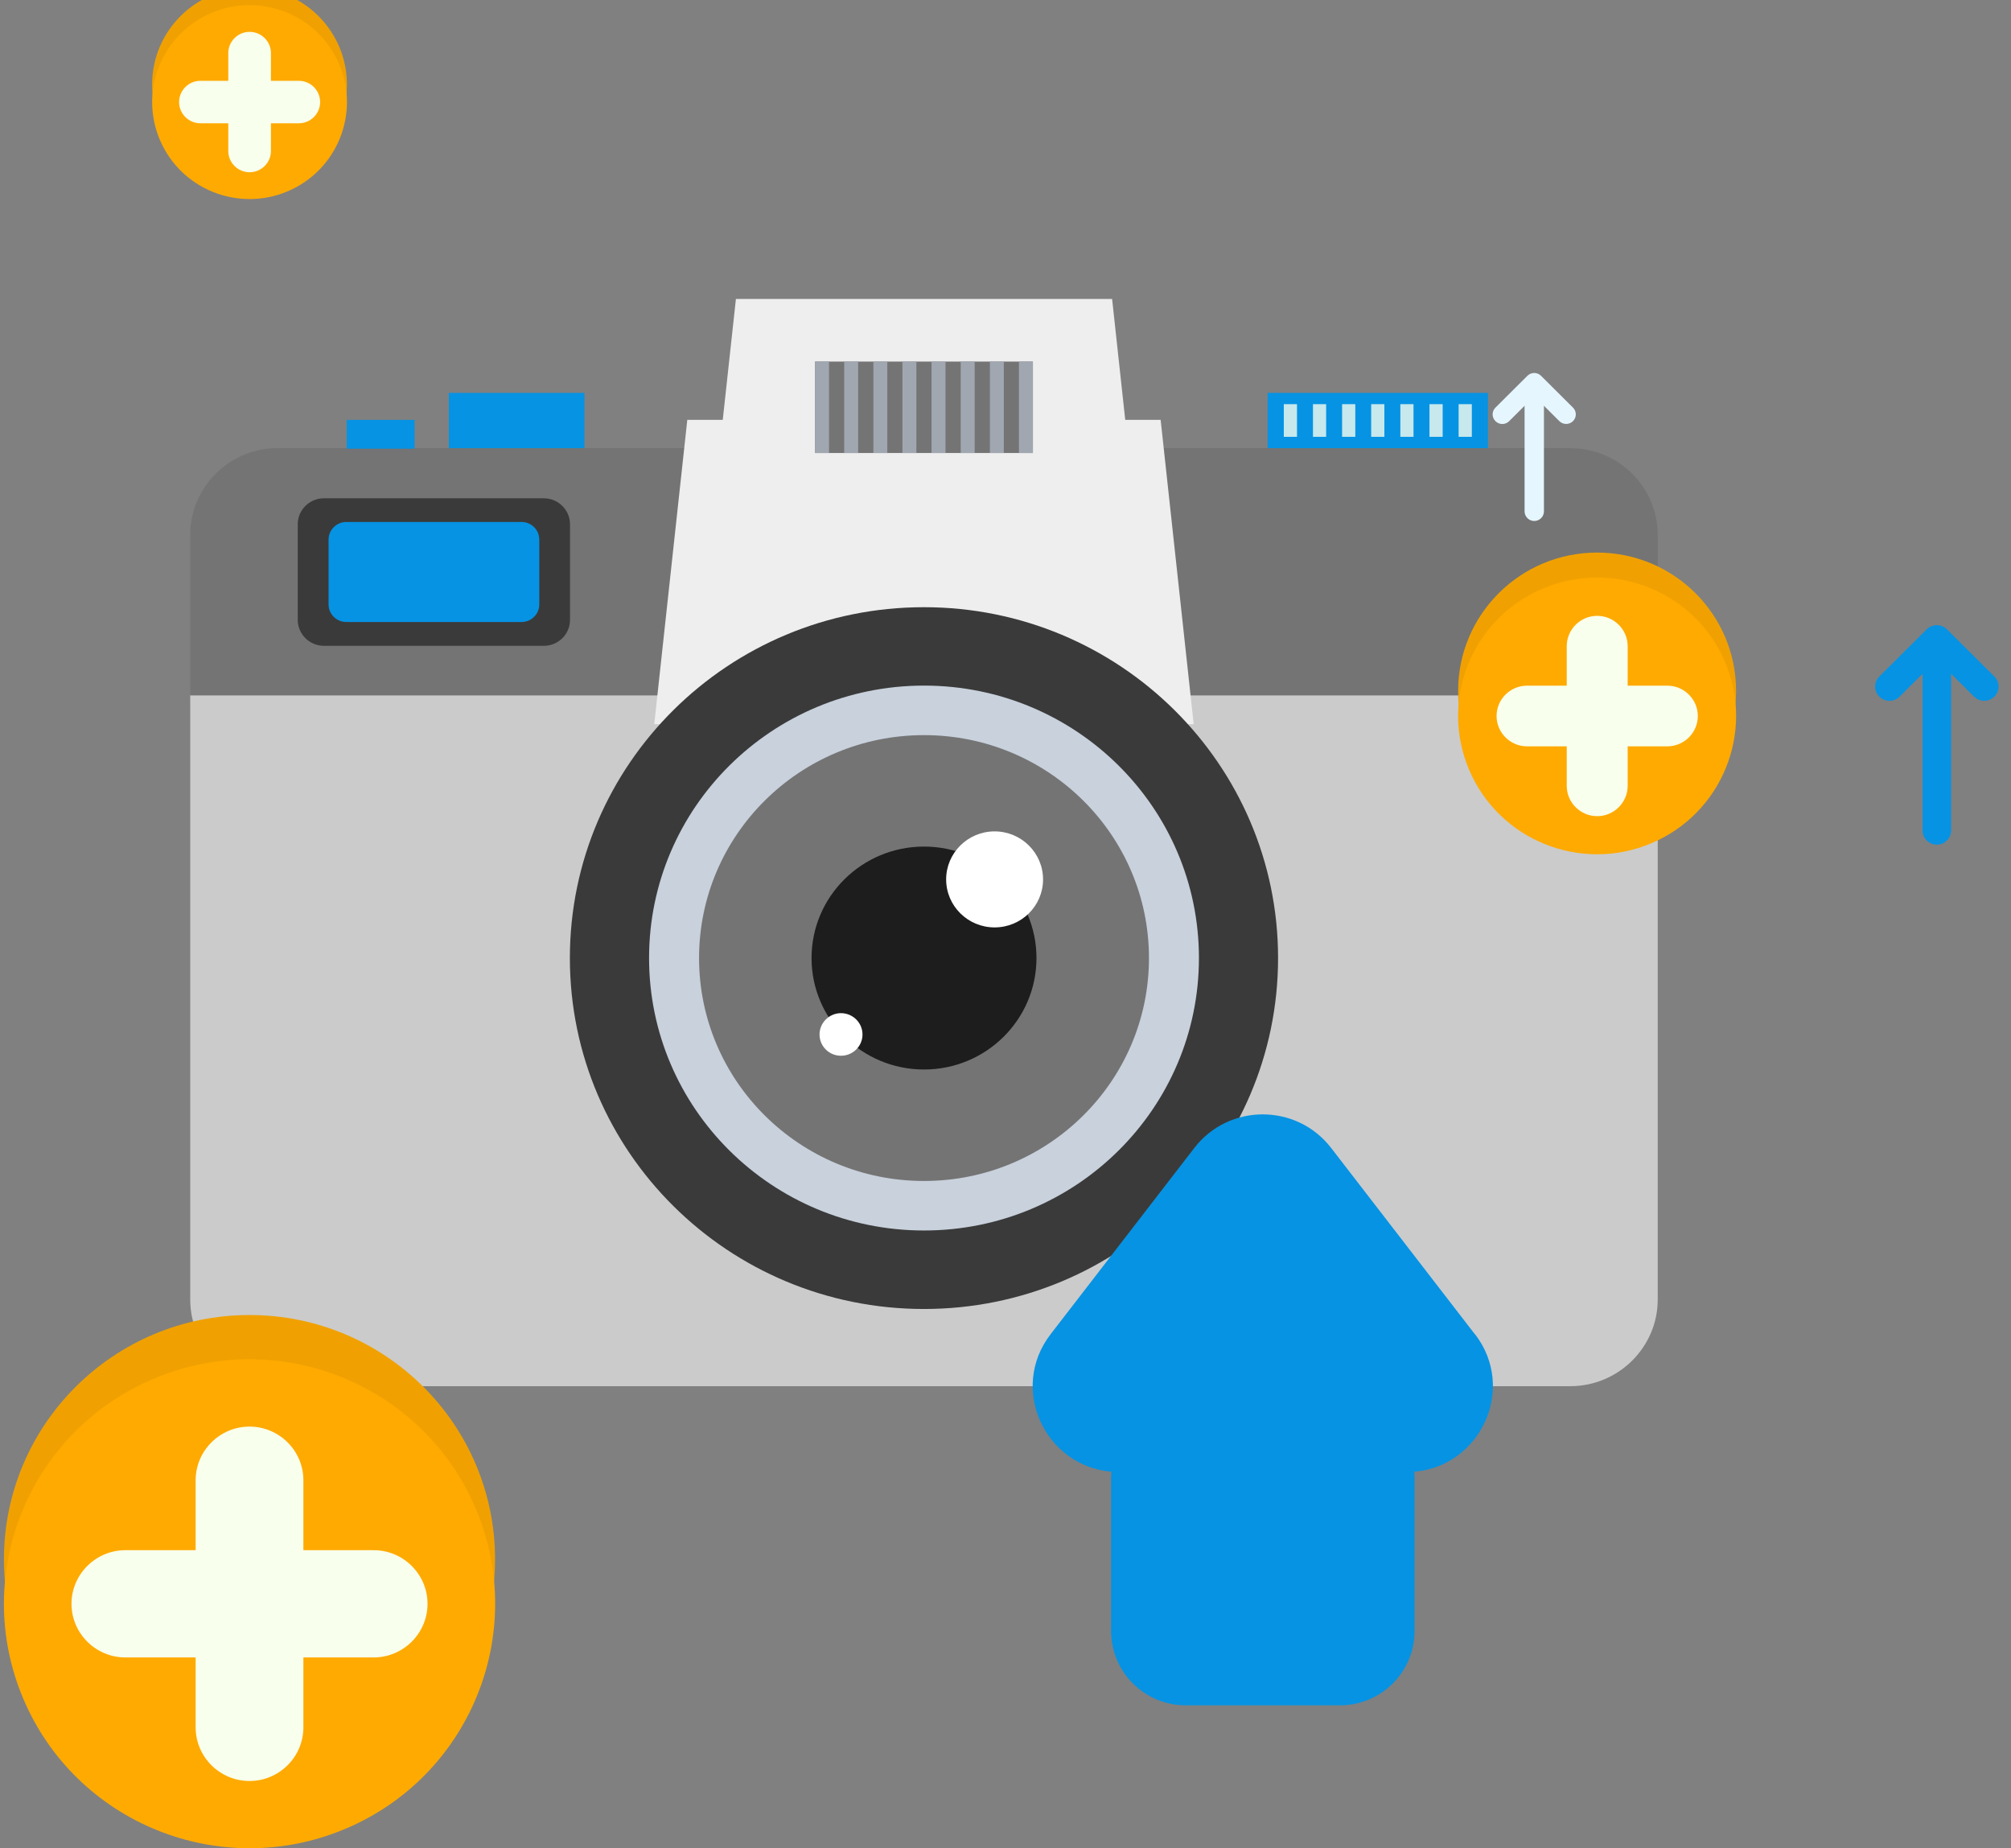 <svg width="74" height="68" viewBox="0 0 74 68" fill="none" xmlns="http://www.w3.org/2000/svg">
<rect x="0" y="0" width="74" height="68" fill="#808080" stroke="none"/>
<g clip-path="url(#clip0_1_62)">
<g clip-path="url(#clip1_1_62)">
<path d="M7 25.581V47.815C7 49.567 8.446 51 10.215 51H57.785C59.554 51 61 49.565 61 47.815V25.581H7Z" fill="#CBCBCB"/>
<path d="M57.785 16.486H10.215C8.446 16.486 7 17.922 7 19.674V25.583H61V19.674C61 17.922 59.554 16.489 57.785 16.489V16.486Z" fill="#747474"/>
<path d="M42.709 15.448H25.291L24.075 26.643H43.925L42.709 15.448Z" fill="#EEEEEE"/>
<path d="M47.03 35.248C47.03 42.379 41.195 48.16 33.999 48.16C26.802 48.16 20.97 42.381 20.97 35.248C20.97 28.115 26.805 22.34 33.999 22.34C41.193 22.34 47.03 28.121 47.03 35.248Z" fill="#3A3A3A"/>
<path d="M44.118 35.248C44.118 40.784 39.589 45.272 34.001 45.272C28.414 45.272 23.884 40.784 23.884 35.248C23.884 29.712 28.414 25.224 34.001 25.224C39.589 25.224 44.118 29.712 44.118 35.248Z" fill="#C8D1DC"/>
<path d="M42.279 35.248C42.279 39.777 38.573 43.45 34.001 43.45C29.43 43.45 25.724 39.777 25.724 35.248C25.724 30.719 29.43 27.047 34.001 27.047C38.573 27.047 42.279 30.719 42.279 35.248Z" fill="#747474"/>
<path d="M38.14 35.248C38.14 37.513 36.287 39.349 34.001 39.349C31.716 39.349 29.863 37.513 29.863 35.248C29.863 32.984 31.716 31.147 34.001 31.147C36.287 31.147 38.14 32.984 38.14 35.248Z" fill="#1D1D1D"/>
<path d="M38.382 32.355C38.382 33.331 37.584 34.121 36.599 34.121C35.613 34.121 34.816 33.329 34.816 32.355C34.816 31.381 35.616 30.588 36.599 30.588C37.582 30.588 38.382 31.381 38.382 32.355Z" fill="white"/>
<path d="M31.738 38.061C31.738 38.492 31.384 38.843 30.946 38.843C30.508 38.843 30.157 38.492 30.157 38.061C30.157 37.63 30.511 37.276 30.946 37.276C31.382 37.276 31.738 37.627 31.738 38.061Z" fill="white"/>
<path d="M21.506 14.455H16.516V16.489H21.506V14.455Z" fill="#0693E3"/>
<path d="M15.255 15.448H12.759V16.508H15.255V15.448Z" fill="#0693E3"/>
<path d="M40.923 11H27.08L26.111 19.897H41.889L40.923 11Z" fill="#EEEEEE"/>
<path d="M38.008 13.303H29.992V16.667H38.008V13.303Z" fill="#747474"/>
<path d="M30.506 13.303H29.992V16.667H30.506V13.303Z" fill="#A0A7B0"/>
<path d="M31.578 13.303H31.064V16.667H31.578V13.303Z" fill="#A0A7B0"/>
<path d="M32.651 13.303H32.137V16.667H32.651V13.303Z" fill="#A0A7B0"/>
<path d="M33.721 13.303H33.207V16.667H33.721V13.303Z" fill="#A0A7B0"/>
<path d="M34.793 13.303H34.279V16.667H34.793V13.303Z" fill="#A0A7B0"/>
<path d="M35.866 13.303H35.352V16.667H35.866V13.303Z" fill="#A0A7B0"/>
<path d="M36.938 13.303H36.425V16.667H36.938V13.303Z" fill="#A0A7B0"/>
<path d="M38.008 13.303H37.495V16.667H38.008V13.303Z" fill="#A0A7B0"/>
<path d="M54.752 14.455H46.646V16.489H54.752V14.455Z" fill="#0693E3"/>
<g style="mix-blend-mode:multiply">
<path d="M47.727 14.87H47.241V16.072H47.727V14.87Z" fill="#C7E8EC"/>
</g>
<g style="mix-blend-mode:multiply">
<path d="M48.799 14.87H48.314V16.072H48.799V14.87Z" fill="#C7E8EC"/>
</g>
<g style="mix-blend-mode:multiply">
<path d="M49.872 14.87H49.386V16.072H49.872V14.87Z" fill="#C7E8EC"/>
</g>
<g style="mix-blend-mode:multiply">
<path d="M50.942 14.87H50.456V16.072H50.942V14.87Z" fill="#C7E8EC"/>
</g>
<g style="mix-blend-mode:multiply">
<path d="M52.014 14.87H51.529V16.072H52.014V14.87Z" fill="#C7E8EC"/>
</g>
<g style="mix-blend-mode:multiply">
<path d="M53.087 14.87H52.601V16.072H53.087V14.87Z" fill="#C7E8EC"/>
</g>
<g style="mix-blend-mode:multiply">
<path d="M54.16 14.87H53.674V16.072H54.16V14.87Z" fill="#C7E8EC"/>
</g>
<path d="M20.975 22.807C20.975 23.333 20.543 23.761 20.012 23.761H11.92C11.392 23.761 10.956 23.333 10.956 22.807V19.285C10.956 18.762 11.389 18.333 11.92 18.333H20.012C20.54 18.333 20.975 18.762 20.975 19.285V22.807Z" fill="#3A3A3A"/>
<path d="M19.844 22.239C19.844 22.596 19.552 22.885 19.192 22.885H12.742C12.383 22.885 12.091 22.593 12.091 22.239V19.85C12.091 19.496 12.386 19.204 12.742 19.204H19.192C19.552 19.204 19.844 19.494 19.844 19.85V22.239Z" fill="#0693E3"/>
</g>
<path d="M54.269 49.085L48.982 42.234C47.711 40.589 45.219 40.589 43.949 42.234L38.662 49.085C37.118 51.085 38.443 53.936 40.895 54.148C40.888 54.22 40.885 54.293 40.885 54.366V60.005C40.885 61.518 42.115 62.743 43.636 62.743H49.302C50.822 62.743 52.053 61.518 52.053 60.005V54.366C52.053 54.293 52.046 54.22 52.043 54.148C54.492 53.936 55.816 51.085 54.276 49.085H54.269Z" fill="#0693E3"/>
<path d="M9.181 66.368C14.172 66.368 18.217 62.341 18.217 57.375C18.217 52.408 14.172 48.382 9.181 48.382C4.191 48.382 0.145 52.408 0.145 57.375C0.145 62.341 4.191 66.368 9.181 66.368Z" fill="#F0A101"/>
<path d="M12.699 67.29C17.296 65.357 19.448 60.081 17.506 55.506C15.565 50.931 10.264 48.789 5.667 50.721C1.069 52.654 -1.083 57.93 0.859 62.505C2.801 67.08 8.102 69.222 12.699 67.29Z" fill="#FFAA00"/>
<path d="M13.749 57.034H11.164V54.461C11.164 53.375 10.273 52.487 9.181 52.487C8.09 52.487 7.199 53.375 7.199 54.461V57.034H4.614C3.522 57.034 2.631 57.921 2.631 59.007C2.631 60.093 3.522 60.98 4.614 60.98H7.199V63.553C7.199 64.639 8.09 65.526 9.181 65.526C10.273 65.526 11.164 64.639 11.164 63.553V60.98H13.749C14.841 60.98 15.732 60.093 15.732 59.007C15.732 57.921 14.841 57.034 13.749 57.034Z" fill="#F8FFEC"/>
<path d="M71.271 31.077C70.981 31.077 70.745 30.842 70.745 30.554V23.889C70.745 23.601 70.981 23.366 71.271 23.366C71.56 23.366 71.796 23.601 71.796 23.889V30.554C71.796 30.842 71.56 31.077 71.271 31.077Z" fill="#0693E3"/>
<path d="M73.014 25.783C72.878 25.783 72.745 25.733 72.641 25.631L71.271 24.266L69.9 25.631C69.694 25.836 69.361 25.836 69.155 25.631C68.948 25.425 68.948 25.094 69.155 24.889L70.898 23.154C71.104 22.949 71.437 22.949 71.643 23.154L73.387 24.889C73.593 25.094 73.593 25.425 73.387 25.631C73.284 25.733 73.15 25.783 73.014 25.783Z" fill="#0693E3"/>
<path d="M56.457 19.168C56.261 19.168 56.101 19.009 56.101 18.814V14.317C56.101 14.122 56.261 13.963 56.457 13.963C56.654 13.963 56.813 14.122 56.813 14.317V18.814C56.813 19.009 56.654 19.168 56.457 19.168Z" fill="#E6F6FF"/>
<path d="M57.635 15.598C57.545 15.598 57.452 15.565 57.382 15.496L56.457 14.575L55.532 15.496C55.393 15.635 55.17 15.635 55.03 15.496C54.89 15.357 54.89 15.135 55.03 14.996L56.204 13.827C56.344 13.688 56.567 13.688 56.707 13.827L57.881 14.996C58.021 15.135 58.021 15.357 57.881 15.496C57.811 15.565 57.721 15.598 57.628 15.598H57.635Z" fill="#E6F6FF"/>
<path d="M58.77 30.508C61.594 30.508 63.883 28.23 63.883 25.419C63.883 22.608 61.594 20.33 58.77 20.33C55.945 20.33 53.656 22.608 53.656 25.419C53.656 28.23 55.945 30.508 58.77 30.508Z" fill="#F0A101"/>
<path d="M60.759 31.028C63.361 29.934 64.579 26.949 63.48 24.36C62.381 21.771 59.381 20.558 56.779 21.652C54.178 22.746 52.96 25.731 54.059 28.32C55.158 30.91 58.157 32.122 60.759 31.028Z" fill="#FFAA00"/>
<path d="M61.355 25.227H59.894V23.773C59.894 23.158 59.388 22.658 58.773 22.658C58.154 22.658 57.652 23.161 57.652 23.773V25.227H56.191C55.572 25.227 55.07 25.73 55.07 26.343C55.07 26.956 55.576 27.459 56.191 27.459H57.652V28.912C57.652 29.528 58.157 30.028 58.773 30.028C59.392 30.028 59.894 29.525 59.894 28.912V27.459H61.355C61.973 27.459 62.476 26.956 62.476 26.343C62.476 25.73 61.97 25.227 61.355 25.227Z" fill="#F8FFEC"/>
<path d="M9.181 6.675C11.16 6.675 12.765 5.078 12.765 3.109C12.765 1.139 11.16 -0.457 9.181 -0.457C7.203 -0.457 5.598 1.139 5.598 3.109C5.598 5.078 7.203 6.675 9.181 6.675Z" fill="#F0A101"/>
<path d="M10.577 7.042C12.4 6.275 13.254 4.183 12.484 2.369C11.714 0.555 9.612 -0.295 7.789 0.472C5.966 1.238 5.112 3.33 5.882 5.144C6.652 6.959 8.754 7.808 10.577 7.042Z" fill="#FFAA00"/>
<path d="M10.995 2.973H9.97V1.953C9.97 1.523 9.617 1.172 9.185 1.172C8.752 1.172 8.4 1.523 8.4 1.953V2.973H7.375C6.942 2.973 6.59 3.324 6.59 3.755C6.59 4.185 6.942 4.536 7.375 4.536H8.4V5.556C8.4 5.986 8.752 6.337 9.185 6.337C9.617 6.337 9.97 5.986 9.97 5.556V4.536H10.995C11.427 4.536 11.78 4.185 11.78 3.755C11.78 3.324 11.427 2.973 10.995 2.973Z" fill="#F8FFEC"/>
</g>
<defs>
<clipPath id="clip0_1_62">
<rect width="74" height="68" fill="white"/>
</clipPath>
<clipPath id="clip1_1_62">
<rect width="54" height="40" fill="white" transform="translate(7 11)"/>
</clipPath>
</defs>
</svg>
